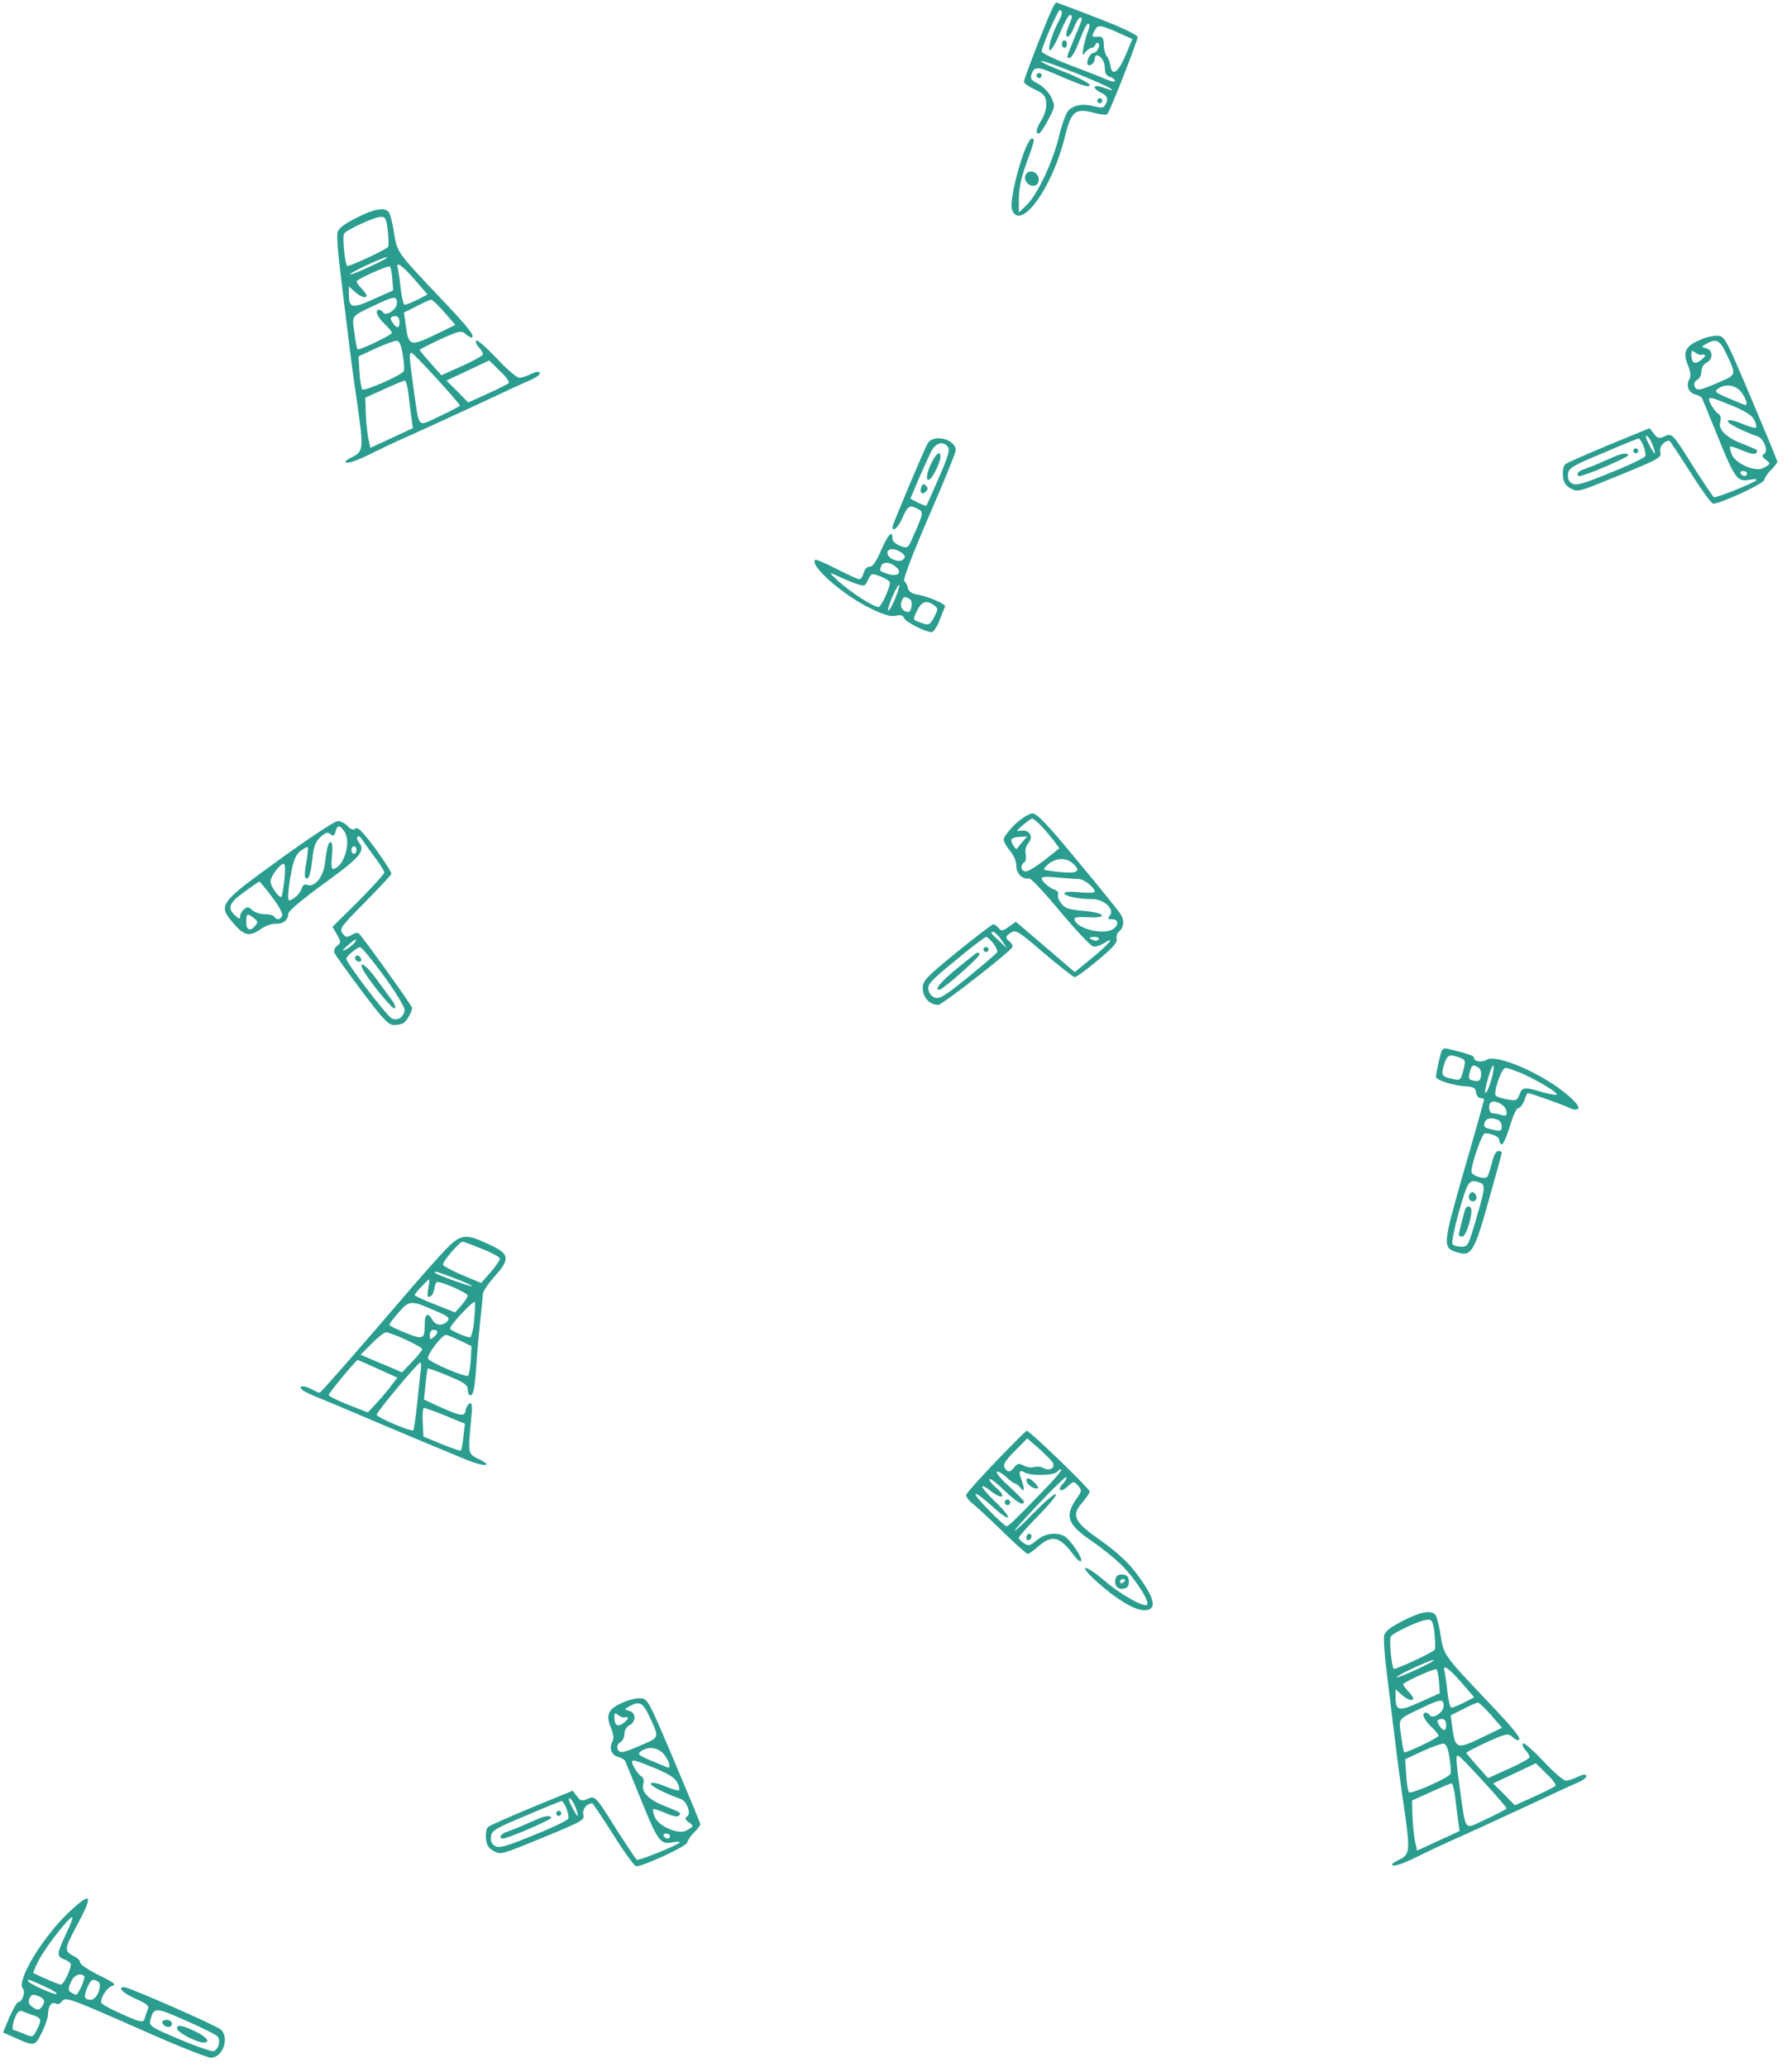 <svg xmlns="http://www.w3.org/2000/svg" width="150" height="173" style=""><rect id="backgroundrect" width="100%" height="100%" x="0" y="0" fill="none" stroke="none"/>

 <g style="">
  <title>background</title>
  <rect fill="none" id="canvas_background" height="402" width="582" y="-1" x="-1"/>
 </g>
 <g style="" class="currentLayer">
  <title>Layer 1</title>
  <g id="surface1" class="selected" stroke="none" fill="#2a9d8f" fill-opacity="1">
   <path id="svg_1" fill-rule="nonzero" fill="#2a9d8f" d="m88.059,0.781c-0.551,1.156 -2.352,5.836 -2.352,6.047c0,0.148 0.402,0.422 0.91,0.652c0.742,0.359 0.91,0.527 0.953,1.117c0.043,0.422 -0.105,0.949 -0.359,1.395c-0.465,0.734 -0.57,1.18 -0.254,1.18c0.105,0 0.445,-0.508 0.781,-1.141c0.594,-1.137 0.594,-1.156 0.254,-1.895c-0.211,-0.422 -0.676,-0.906 -1.078,-1.117c-0.633,-0.316 -0.699,-0.445 -0.551,-0.863c0.211,-0.57 0.508,-0.594 1.82,-0.023c2.434,1.055 3.027,1.242 3.027,0.969c0,-0.125 -0.973,-0.633 -2.137,-1.094c-1.188,-0.445 -2.055,-0.863 -1.926,-0.906c0.254,-0.086 5.543,2.023 5.859,2.34c0.148,0.145 0.066,0.145 -0.211,0.039c-0.844,-0.312 -1.164,-0.355 -1.164,-0.168c0,0.105 0.234,0.316 0.531,0.445c0.551,0.25 0.656,0.566 0.336,1.051c-0.125,0.234 -0.359,0.234 -0.91,0.086c-0.93,-0.254 -1.734,-0.105 -2.18,0.379c-0.188,0.211 -0.527,1.16 -0.762,2.129c-0.508,2.129 -1.82,4.91 -2.707,5.754l-0.656,0.633l0,-1.203c0,-0.801 0.211,-1.77 0.633,-2.93c0.68,-1.852 0.723,-2.062 0.469,-2.062c-0.551,0 -1.992,5.164 -1.672,5.965c0.695,1.832 3.344,-1.773 4.402,-6.031c0.547,-2.23 0.867,-2.508 2.453,-2.086c0.551,0.148 1.035,0.191 1.121,0.105c0.234,-0.25 2.539,-6.133 2.539,-6.449c0,-0.168 -1.352,-0.82 -3.344,-1.582c-1.84,-0.715 -3.406,-1.305 -3.469,-1.305c-0.043,0 -0.234,0.254 -0.359,0.57zm0.824,0.293c0,0.129 -0.086,0.379 -0.211,0.59c-0.594,1.098 -1.039,2.551 -0.785,2.551c0.129,0 0.531,-0.676 0.848,-1.477c0.34,-0.82 0.699,-1.473 0.805,-1.473c0.254,0 0.254,0.105 -0.105,0.949c-0.191,0.461 -0.234,0.777 -0.105,0.863c0.105,0.062 0.359,-0.273 0.551,-0.738c0.188,-0.484 0.422,-0.863 0.527,-0.863c0.234,0 0.254,-0.023 -0.465,1.684c-0.719,1.75 -0.699,1.688 -0.402,1.688c0.105,0 0.359,-0.359 0.551,-0.801c0.168,-0.422 0.445,-1.098 0.613,-1.496c0.359,-0.844 0.676,-0.719 0.34,0.125c-0.129,0.316 -0.277,0.93 -0.363,1.328c-0.105,0.652 -0.082,0.695 0.172,0.359c0.168,-0.191 0.402,-0.359 0.527,-0.359c0.129,0 0.254,-0.125 0.316,-0.273c0.043,-0.125 0.148,-0.191 0.234,-0.125c0.211,0.188 -0.105,0.82 -0.402,0.82c-0.297,0 -0.656,0.781 -0.465,0.992c0.191,0.168 0.57,-0.148 0.57,-0.484c0,-0.172 0.086,-0.297 0.172,-0.297c0.336,0 0.676,0.527 0.676,1.074c0,0.402 0.125,0.633 0.422,0.719c0.234,0.062 0.426,0.23 0.426,0.336c0,0.105 -0.32,0.062 -0.68,-0.105c-0.379,-0.168 -1.777,-0.715 -3.066,-1.203c-1.312,-0.504 -2.391,-1.031 -2.391,-1.137c0,-0.398 1.352,-3.477 1.523,-3.477c0.082,0 0.168,0.105 0.168,0.23zm4.91,1.75l0.992,0.441l-0.57,1.371c-0.613,1.434 -1.141,1.793 -1.27,0.844c-0.043,-0.297 -0.191,-0.652 -0.316,-0.801c-0.129,-0.168 -0.234,-0.59 -0.234,-0.949c-0.02,-0.57 -0.105,-0.676 -0.484,-0.652c-0.551,0.02 -0.574,0 -0.254,-0.57c0.23,-0.465 0.465,-0.441 2.137,0.316zm0,0" stroke="none" stroke-opacity="1" fill-opacity="1"/>
   <path id="svg_2" fill-rule="nonzero" fill="#2a9d8f" d="m88.883,3.688c0,0.168 0.105,0.316 0.211,0.316c0.129,0 0.211,-0.148 0.211,-0.316c0,-0.168 -0.082,-0.316 -0.211,-0.316c-0.105,0 -0.211,0.148 -0.211,0.316zm0,0" stroke="none" stroke-opacity="1" fill-opacity="1"/>
   <path id="svg_3" fill-rule="nonzero" fill="#2a9d8f" d="m86.766,6.324c0,0.105 0.105,0.211 0.211,0.211c0.129,0 0.215,-0.105 0.215,-0.211c0,-0.129 -0.086,-0.211 -0.215,-0.211c-0.105,0 -0.211,0.082 -0.211,0.211zm0,0" stroke="none" stroke-opacity="1" fill-opacity="1"/>
   <path id="svg_4" fill-rule="nonzero" fill="#2a9d8f" d="m91.844,8.43c0,0.105 0.109,0.211 0.215,0.211c0.125,0 0.211,-0.105 0.211,-0.211c0,-0.125 -0.086,-0.211 -0.211,-0.211c-0.105,0 -0.215,0.086 -0.215,0.211zm0,0" stroke="none" stroke-opacity="1" fill-opacity="1"/>
   <path id="svg_5" fill-rule="nonzero" fill="#2a9d8f" d="m85.836,14.668c-0.191,0.465 0.359,1.035 0.824,0.844c0.211,-0.062 0.316,-0.316 0.277,-0.59c-0.086,-0.609 -0.891,-0.777 -1.102,-0.254zm0,0" stroke="none" stroke-opacity="1" fill-opacity="1"/>
   <path id="svg_6" fill-rule="nonzero" fill="#2a9d8f" d="m29.797,18.254c-0.973,0.484 -1.461,0.863 -1.543,1.199c-0.066,0.254 0.02,1.645 0.211,3.098c0.168,1.457 0.465,3.859 0.656,5.375c0.168,1.496 0.508,4.008 0.738,5.543c0.594,4.09 0.574,4.301 -0.379,4.785c-0.574,0.273 -0.699,0.422 -0.445,0.465c0.191,0.043 1.035,-0.254 1.863,-0.676c0.844,-0.422 2.348,-1.137 3.363,-1.578c0.996,-0.445 3.492,-1.582 5.523,-2.531c2.031,-0.949 4.105,-1.918 4.613,-2.129c0.508,-0.211 0.848,-0.484 0.785,-0.609c-0.086,-0.129 -0.363,-0.086 -0.742,0.105c-0.34,0.168 -0.781,0.316 -0.973,0.316c-0.211,0 -1.059,-0.738 -1.906,-1.645c-0.848,-0.887 -1.609,-1.562 -1.691,-1.477c-0.086,0.105 0,0.336 0.191,0.547c0.211,0.211 0.359,0.484 0.359,0.613c0,0.105 -0.785,0.547 -1.738,0.969l-1.734,0.781l-0.887,-0.992c-0.508,-0.57 -0.91,-1.055 -0.934,-1.117c0,-0.062 0.785,-0.465 1.734,-0.906c1.547,-0.695 1.758,-0.738 2.074,-0.465c0.191,0.168 0.426,0.316 0.488,0.316c0.445,0 -0.129,-0.758 -2.582,-3.328c-3.617,-3.816 -3.598,-3.793 -3.871,-5.461c-0.105,-0.801 -0.32,-1.559 -0.426,-1.707c-0.359,-0.422 -1.246,-0.273 -2.75,0.508zm2.668,1.051c0.062,0.633 0.082,1.246 0.02,1.352c-0.148,0.23 -3.324,1.707 -3.43,1.602c-0.188,-0.191 -0.402,-2.445 -0.254,-2.699c0.215,-0.336 2.5,-1.391 3.07,-1.41c0.379,-0.023 0.465,0.125 0.594,1.156zm-1.336,2.93c-0.844,0.402 -1.672,0.738 -1.797,0.738c-0.34,-0.02 2.664,-1.434 3.047,-1.453c0.168,0 -0.383,0.316 -1.25,0.715zm1.715,1.141l0.062,0.926l-1.648,0.738c-1.82,0.824 -2.055,0.758 -2.055,-0.465l0,-0.609l0.488,0.441c0.488,0.445 0.996,0.613 0.996,0.316c0,-0.082 -0.215,-0.359 -0.469,-0.633c-0.254,-0.273 -0.422,-0.527 -0.359,-0.566c0.34,-0.316 2.645,-1.328 2.773,-1.223c0.086,0.082 0.168,0.566 0.211,1.074zm1.863,0.02l1.078,1.246l-0.848,0.441c-0.465,0.23 -0.93,0.422 -1.055,0.422c-0.105,0 -0.254,-0.59 -0.34,-1.328c-0.062,-0.719 -0.191,-1.477 -0.234,-1.688c-0.211,-0.672 0.297,-0.359 1.398,0.906zm-1.48,1.961c0,0.547 -0.934,1.16 -1.164,0.781c-0.086,-0.129 -0.215,-0.211 -0.34,-0.211c-0.383,0 -0.168,0.566 0.445,1.156c0.359,0.34 0.633,0.676 0.633,0.781c0,0.168 -2.77,1.496 -2.879,1.371c-0.039,-0.043 -0.168,-0.652 -0.254,-1.391c-0.211,-1.477 -0.316,-1.328 1.652,-2.277c1.672,-0.801 1.906,-0.82 1.906,-0.211zm3.977,0.781l0.91,1.051l-1.734,0.844c-2.031,0.969 -2.18,0.93 -2.414,-0.777l-0.148,-1.098l1.039,-0.527c0.551,-0.293 1.121,-0.527 1.227,-0.547c0.129,0 0.613,0.484 1.121,1.055zm-3.766,0.863c0,0.504 -0.254,0.504 -0.57,0c-0.215,-0.316 -0.215,-0.441 0,-0.508c0.379,-0.125 0.57,0.043 0.57,0.508zm0.273,2.676c0.105,0.613 0.148,1.246 0.086,1.371c-0.129,0.336 -3.301,1.727 -3.473,1.539c-0.082,-0.086 -0.188,-0.738 -0.23,-1.457l-0.086,-1.305l1.461,-0.676c0.781,-0.355 1.586,-0.652 1.758,-0.633c0.211,0.043 0.379,0.422 0.484,1.16zm2.879,2.047c1.059,1.156 1.906,2.148 1.906,2.211c0,0.062 -0.762,0.465 -1.672,0.887c-1.969,0.906 -1.695,1.199 -2.223,-2.426c-0.359,-2.633 -0.383,-2.949 -0.129,-2.844c0.105,0.02 1.059,1.012 2.117,2.172zm5.988,0.336c-0.082,0.082 -0.867,0.484 -1.754,0.883l-1.633,0.738l-0.91,-0.926l-0.91,-0.906l1.801,-0.844l1.777,-0.844l0.891,0.887c0.508,0.465 0.844,0.926 0.738,1.012zm-8.422,0.652c0.062,0.508 0.168,1.414 0.254,2.023l0.148,1.098l-1.777,0.82l-1.777,0.824l-0.172,-0.781c-0.082,-0.422 -0.188,-1.348 -0.211,-2.086l-0.043,-1.328l1.59,-0.719c0.867,-0.398 1.648,-0.715 1.715,-0.715c0.082,-0.02 0.188,0.379 0.273,0.863zm0,0" stroke="none" stroke-opacity="1" fill-opacity="1"/>
   <path id="svg_7" fill-rule="nonzero" fill="#2a9d8f" d="m142.277,28.453c-1.207,0.527 -1.441,1.012 -0.996,2.086c0.234,0.57 0.273,0.949 0.125,1.203c-0.293,0.527 -0.062,1.117 0.488,1.266c0.273,0.062 0.551,0.23 0.594,0.355c0.062,0.148 0.656,1.582 1.312,3.207c1.438,3.539 1.629,3.77 2.645,3.582c0.402,-0.086 0.656,-0.062 0.57,0.043c-0.273,0.25 -3.406,1.516 -3.555,1.41c-0.086,-0.043 -0.781,-1.094 -1.586,-2.34c-1.906,-3.055 -1.906,-3.035 -2.562,-2.738c-0.445,0.188 -0.57,0.168 -0.867,-0.234l-0.359,-0.461l-3.387,1.391c-1.863,0.777 -3.512,1.496 -3.66,1.621c-0.172,0.129 -0.254,0.527 -0.211,0.969c0.039,0.551 0.211,0.824 0.633,1.055c0.531,0.297 0.68,0.273 2.328,-0.379c5.355,-2.172 5.293,-2.148 5.184,-2.695c-0.082,-0.422 0.32,-0.91 0.762,-0.91c0.043,0 0.828,1.184 1.758,2.637c0.91,1.453 1.777,2.633 1.906,2.633c0.613,0 4.211,-1.664 4.273,-1.98c0.043,-0.188 0.297,-0.59 0.594,-0.863c0.273,-0.273 0.508,-0.59 0.508,-0.676c0,-0.082 -0.996,-2.484 -2.203,-5.332c-2.113,-4.996 -2.199,-5.164 -2.793,-5.207c-0.336,-0.02 -1.016,0.129 -1.5,0.359zm2.18,1.055c0.887,1.855 0.887,1.855 -0.383,2.402c-1.777,0.781 -2.051,0.844 -2.223,0.422c-0.082,-0.211 0,-0.422 0.211,-0.547c0.215,-0.105 0.359,-0.422 0.359,-0.695c0,-0.297 0.172,-0.613 0.426,-0.738c0.57,-0.297 0.551,-1.055 -0.023,-1.203c-0.441,-0.125 -0.441,-0.125 0.043,-0.398c0.785,-0.445 1.102,-0.273 1.59,0.758zm-2.117,0.191c0.484,-0.086 0.508,0.062 0.062,0.418c-0.551,0.445 -0.824,0.277 -0.824,-0.484c0,-0.316 0.062,-0.336 0.297,-0.145c0.168,0.125 0.379,0.23 0.465,0.211zm3.215,2.906c0.531,0.465 0.867,1.453 0.445,1.266c-2.52,-1.031 -2.582,-1.055 -2.18,-1.348c0.527,-0.383 1.227,-0.34 1.734,0.082zm-0.551,1.348c1.145,0.488 1.672,0.824 1.844,1.203c0.148,0.273 0.191,0.57 0.148,0.633c-0.066,0.062 -0.594,-0.086 -1.188,-0.336c-0.613,-0.254 -1.098,-0.359 -1.184,-0.234c-0.105,0.168 1.121,0.824 2.52,1.309c0.508,0.188 0.887,1.223 0.527,1.453c-0.211,0.125 -0.191,0.254 0.129,0.484c0.441,0.34 0.441,0.359 -0.234,0.719c-0.656,0.336 -2.328,-0.402 -2.602,-1.16c-0.129,-0.316 -0.191,-0.613 -0.148,-0.652c0.043,-0.043 0.527,0.105 1.059,0.336c0.633,0.273 1.035,0.336 1.121,0.211c0.168,-0.273 0.211,-0.23 -1.25,-0.824c-1.332,-0.523 -1.969,-1.199 -1.734,-1.875c0.062,-0.254 0,-0.484 -0.172,-0.59c-0.273,-0.148 -0.781,-0.949 -0.781,-1.199c0,-0.234 0.297,-0.148 1.945,0.523zm-6.645,3.352c0.129,0.34 0.191,0.633 0.148,0.633c-0.105,0 -0.738,-1.18 -0.738,-1.367c0,-0.316 0.402,0.168 0.59,0.734zm-0.805,-0.02c0.148,0.359 0.215,0.738 0.172,0.887c-0.043,0.125 -1.336,0.758 -2.879,1.367c-2.309,0.949 -2.879,1.117 -3.238,0.93c-0.297,-0.168 -0.402,-0.402 -0.359,-0.801c0.062,-0.508 0.34,-0.676 2.922,-1.75c1.566,-0.676 2.918,-1.223 2.984,-1.223c0.082,-0.02 0.254,0.254 0.398,0.59zm8.68,2.34c0,0.105 -0.086,0.211 -0.191,0.211c-0.129,0 -0.277,-0.105 -0.34,-0.211c-0.062,-0.125 0.023,-0.211 0.191,-0.211c0.191,0 0.34,0.086 0.34,0.211zm0,0" stroke="none" stroke-opacity="1" fill-opacity="1"/>
   <path id="svg_8" fill-rule="nonzero" fill="#2a9d8f" d="m136.711,37.727c0,0.105 0.105,0.211 0.211,0.211c0.125,0 0.211,-0.105 0.211,-0.211c0,-0.125 -0.086,-0.211 -0.211,-0.211c-0.105,0 -0.211,0.086 -0.211,0.211zm0,0" stroke="none" stroke-opacity="1" fill-opacity="1"/>
   <path id="svg_9" fill-rule="nonzero" fill="#2a9d8f" d="m135.441,38.086c-0.172,0.062 -0.785,0.336 -1.375,0.59c-0.574,0.254 -1.273,0.527 -1.527,0.613c-0.484,0.145 -0.676,0.547 -0.293,0.547c0.402,0 4.039,-1.559 4.039,-1.73c0,-0.188 -0.359,-0.188 -0.844,-0.02zm0,0" stroke="none" stroke-opacity="1" fill-opacity="1"/>
   <path id="svg_10" fill-rule="nonzero" fill="#2a9d8f" d="m77.645,37.117c-0.379,0.715 -2.941,6.785 -2.941,6.977c0,0.504 0.488,0.043 0.848,-0.781c0.422,-0.988 0.613,-1.094 1.289,-0.715c0.469,0.23 0.445,0.398 -0.359,2.191c-0.484,1.117 -0.484,1.137 -1.141,0.887c-0.383,-0.148 -0.637,-0.402 -0.637,-0.613c0,-0.738 -0.359,-0.359 -0.953,0.992c-0.402,0.945 -0.695,1.367 -0.949,1.367c-0.234,0 -0.426,0.211 -0.508,0.527c-0.086,0.297 -0.234,0.527 -0.363,0.527c-0.125,0 -0.992,-0.398 -1.902,-0.863c-0.934,-0.484 -1.734,-0.824 -1.801,-0.758c-0.465,0.461 2.223,2.844 4.445,3.961c1.27,0.633 1.84,0.801 2.285,0.719c0.426,-0.105 0.637,-0.043 0.719,0.188c0.129,0.336 1.801,1.18 2.309,1.18c0.148,0 0.445,-0.441 0.656,-0.988c0.23,-0.57 0.422,-1.078 0.465,-1.16c0.086,-0.191 -1.355,-0.824 -2.285,-0.992c-0.508,-0.082 -0.762,-0.273 -0.824,-0.547c-0.043,-0.23 -0.172,-0.484 -0.297,-0.57c-0.148,-0.082 0.551,-1.957 2.031,-5.395c1.25,-2.867 2.266,-5.375 2.266,-5.562c0,-0.949 -1.887,-1.414 -2.352,-0.57zm1.695,0.273c0.188,0.23 0.039,0.781 -0.742,2.57c-0.551,1.266 -1.016,2.32 -1.059,2.363c-0.02,0.039 -0.34,-0.086 -0.699,-0.254l-0.633,-0.336l0.699,-1.668c0.402,-0.906 0.867,-1.938 1.055,-2.316c0.383,-0.695 0.977,-0.867 1.379,-0.359zm-3.875,8.852c0.316,0.254 0.34,0.359 0.148,0.57c-0.34,0.336 -1.332,-0.062 -1.332,-0.547c0,-0.402 0.633,-0.402 1.184,-0.023zm-0.402,1.266c0.488,0.441 0,0.781 -0.738,0.527c-0.742,-0.254 -0.723,-0.234 -0.551,-0.695c0.148,-0.379 0.824,-0.297 1.289,0.168zm-3.512,1.305c0.824,0.277 0.848,0.277 1.078,-0.23c0.129,-0.293 0.297,-0.527 0.383,-0.527c0.445,0 1.48,0.508 1.48,0.695c0,0.465 -0.742,2.047 -0.953,2.047c-0.422,0 -2.348,-1.246 -3.281,-2.09c-0.91,-0.84 -0.93,-0.863 -0.23,-0.547c0.379,0.191 1.078,0.484 1.523,0.652zm3.344,1.371c-0.277,0.613 -0.508,1.012 -0.551,0.887c-0.086,-0.254 0.785,-2.234 0.93,-2.109c0.043,0.062 -0.125,0.613 -0.379,1.223zm1.27,-0.043c0.273,0.172 0.148,1.078 -0.148,1.078c-0.422,-0.023 -0.719,-0.402 -0.57,-0.824c0.148,-0.484 0.273,-0.527 0.719,-0.254zm2.012,0.508c0.359,0.273 0.359,0.316 0.039,0.949c-0.379,0.738 -0.484,0.777 -1.27,0.461c-0.547,-0.188 -0.547,-0.211 -0.188,-0.945c0.379,-0.781 0.805,-0.93 1.418,-0.465zm0,0" stroke="none" stroke-opacity="1" fill-opacity="1"/>
   <path id="svg_11" fill-rule="nonzero" fill="#2a9d8f" d="m77.879,38.93c-0.57,1.285 -0.211,1.727 0.402,0.527c0.254,-0.484 0.441,-1.012 0.441,-1.203c0,-0.633 -0.398,-0.293 -0.844,0.676zm0,0" stroke="none" stroke-opacity="1" fill-opacity="1"/>
   <path id="svg_12" fill-rule="nonzero" fill="#2a9d8f" d="m77.117,40.762c-0.172,0.465 0.062,0.695 0.379,0.379c0.191,-0.188 0.191,-0.316 0,-0.504c-0.188,-0.191 -0.273,-0.148 -0.379,0.125zm0,0" stroke="none" stroke-opacity="1" fill-opacity="1"/>
   <path id="svg_13" fill-rule="nonzero" fill="#2a9d8f" d="m84.969,68.984c-0.531,0.508 -0.953,1.074 -0.953,1.266c0,0.168 0.23,0.609 0.527,0.949c0.32,0.379 0.531,0.883 0.531,1.285c0,0.633 0.527,1.137 1.078,1.031c0.129,-0.043 1.312,1.223 2.602,2.781c1.312,1.562 2.543,2.867 2.754,2.91c0.188,0.043 0.59,-0.082 0.867,-0.254c1.059,-0.695 0.484,0.043 -0.953,1.203l-1.461,1.199l-2.453,-2.105l-2.477,-2.109l-0.594,0.422c-0.508,0.359 -0.613,0.379 -0.844,0.105c-0.148,-0.168 -0.34,-0.316 -0.445,-0.316c-0.105,0 -1.48,1.055 -3.047,2.32c-2.648,2.172 -2.859,2.383 -2.859,3.055c0,0.758 0.594,1.371 1.293,1.371c0.316,0 5.902,-4.344 6.199,-4.828c0.062,-0.105 -0.02,-0.293 -0.191,-0.441c-0.422,-0.336 -0.402,-0.484 0.105,-0.801c0.383,-0.23 0.656,-0.062 2.754,1.75c1.289,1.094 2.453,2 2.559,2c0.129,0 0.996,-0.633 1.926,-1.41c1.227,-1.012 1.652,-1.496 1.59,-1.77c-0.066,-0.211 0.02,-0.484 0.168,-0.613c0.445,-0.379 0.508,-0.988 0.125,-1.516c-0.188,-0.297 -1.797,-2.297 -3.598,-4.449c-2.516,-3.055 -3.363,-3.941 -3.742,-3.941c-0.297,0 -0.891,0.379 -1.461,0.906zm2.242,0.191c0.359,0.379 0.824,0.949 1.059,1.262l0.402,0.551l-1.207,0.969c-0.676,0.527 -1.398,0.969 -1.586,0.969c-0.426,0 -0.508,-0.527 -0.148,-0.758c0.125,-0.062 0.188,-0.379 0.125,-0.695c-0.062,-0.336 0.023,-0.695 0.234,-0.93c0.445,-0.504 0.082,-1.117 -0.594,-1.031c-0.465,0.086 -0.465,0.043 0.129,-0.465c0.336,-0.293 0.695,-0.547 0.781,-0.547c0.086,0 0.465,0.316 0.805,0.676zm-1.629,1.285c-0.211,0.254 -0.426,0.504 -0.465,0.57c-0.086,0.125 -0.469,-0.465 -0.469,-0.738c0,-0.129 0.297,-0.234 0.656,-0.254l0.68,-0.043l-0.402,0.465zm4.188,1.77c0.742,0.652 0.488,0.887 -0.93,0.758c-0.742,-0.062 -1.375,-0.168 -1.438,-0.211c-0.066,-0.062 0.125,-0.273 0.402,-0.504c0.613,-0.484 1.438,-0.508 1.965,-0.043zm0.512,1.328c0.441,0 1.352,0.715 1.352,1.074c0,0.086 -0.57,0.105 -1.27,0.043c-0.781,-0.086 -1.27,-0.043 -1.27,0.086c0,0.23 1.164,0.484 2.348,0.484c0.977,0 1.887,0.863 1.461,1.367c-0.211,0.277 -0.188,0.316 0.191,0.316c0.57,0 0.57,0.551 0,0.867c-0.93,0.484 -3.152,-0.172 -3.152,-0.906c0,-0.129 0.484,-0.172 1.102,-0.129c1.754,0.105 1.5,-0.379 -0.297,-0.527c-1.25,-0.105 -1.59,-0.211 -1.906,-0.609c-0.211,-0.273 -0.34,-0.613 -0.273,-0.758c0.062,-0.148 -0.066,-0.34 -0.277,-0.402c-0.484,-0.168 -1.098,-0.715 -1.098,-0.969c0,-0.129 0.484,-0.148 1.289,-0.062c0.719,0.062 1.523,0.125 1.801,0.125zm-6.457,5.102l0.465,0.695l-0.656,-0.613c-0.719,-0.672 -0.781,-0.758 -0.484,-0.758c0.105,0 0.422,0.316 0.676,0.676zm-0.676,0.293c0.23,0.316 0.379,0.633 0.316,0.738c-0.062,0.105 -1.164,1.055 -2.434,2.086c-1.945,1.582 -2.391,1.855 -2.793,1.707c-0.277,-0.105 -0.488,-0.379 -0.531,-0.695c-0.062,-0.441 0.32,-0.82 2.309,-2.445c1.289,-1.074 2.434,-1.938 2.539,-1.938c0.086,0 0.359,0.254 0.594,0.547zm8.805,-0.336c-0.066,0.105 -0.258,0.148 -0.426,0.062c-0.445,-0.148 -0.402,-0.273 0.129,-0.273c0.23,0 0.379,0.086 0.297,0.211zm0,0" stroke="none" stroke-opacity="1" fill-opacity="1"/>
   <path id="svg_14" fill-rule="nonzero" fill="#2a9d8f" d="m82.32,79.461c0,0.105 0.109,0.211 0.215,0.211c0.125,0 0.211,-0.105 0.211,-0.211c0,-0.129 -0.086,-0.211 -0.211,-0.211c-0.105,0 -0.215,0.082 -0.215,0.211zm0,0" stroke="none" stroke-opacity="1" fill-opacity="1"/>
   <path id="svg_15" fill-rule="nonzero" fill="#2a9d8f" d="m80.164,81c-1.375,1.117 -1.988,1.832 -1.547,1.832c0.297,0 3.473,-2.801 3.367,-2.973c-0.148,-0.25 0.043,-0.355 -1.82,1.141zm0,0" stroke="none" stroke-opacity="1" fill-opacity="1"/>
   <path id="svg_16" fill-rule="nonzero" fill="#2a9d8f" d="m23.383,71.938c-5.121,3.707 -5.16,3.793 -3.809,5.371c0.867,1.012 1.336,1.098 2.285,0.422c0.359,-0.25 0.891,-0.441 1.164,-0.422c0.637,0.043 1.102,-0.293 1.102,-0.82c0,-0.23 1.059,-1.137 3.027,-2.57c3.047,-2.215 3.469,-2.719 2.879,-3.438c-0.129,-0.168 -0.191,-0.379 -0.109,-0.461c0.086,-0.086 0.234,0 0.34,0.168c0.105,0.168 0.57,0.82 1.039,1.453c0.484,0.633 0.867,1.242 0.867,1.371c0,0.125 -0.973,1.199 -2.16,2.402l-2.18,2.148l0.383,0.652c0.336,0.613 0.336,0.676 0.02,0.93c-0.211,0.148 -0.316,0.398 -0.234,0.59c0.066,0.191 1.102,1.621 2.289,3.203c1.797,2.402 2.242,2.848 2.707,2.848c0.297,0 0.656,-0.086 0.785,-0.172c0.273,-0.168 0.719,-0.969 0.719,-1.262c0,-0.172 -3.918,-5.648 -4.445,-6.219c-0.086,-0.105 -0.359,-0.062 -0.613,0.105c-0.402,0.23 -0.508,0.23 -0.762,-0.125c-0.297,-0.383 -0.148,-0.57 1.863,-2.594c1.184,-1.203 2.18,-2.277 2.219,-2.383c0.043,-0.105 -0.57,-1.055 -1.332,-2.105c-1.059,-1.434 -1.48,-1.855 -1.691,-1.688c-0.172,0.148 -0.359,0.082 -0.637,-0.211c-0.211,-0.23 -0.59,-0.422 -0.824,-0.422c-0.254,0 -2.434,1.453 -4.891,3.227zm5.461,-2.32c0.594,0.887 -0.105,3.055 -0.992,3.098c-0.109,0 -0.129,-0.465 -0.066,-1.055c0.066,-0.566 0.043,-1.094 -0.062,-1.156c-0.211,-0.129 -0.34,0.273 -0.527,1.746c-0.148,1.184 -0.867,2.047 -1.504,1.793c-0.211,-0.082 -0.359,0.043 -0.445,0.316c-0.062,0.254 -0.336,0.59 -0.613,0.781c-0.488,0.316 -0.508,0.316 -0.508,-0.234c0,-0.316 0.105,-1.18 0.254,-1.918c0.191,-1.012 0.383,-1.453 0.762,-1.77c0.297,-0.23 0.57,-0.359 0.613,-0.316c0.043,0.043 0,0.59 -0.105,1.203c-0.125,0.633 -0.168,1.199 -0.105,1.305c0.234,0.379 0.445,-0.148 0.594,-1.453c0.105,-1.117 0.254,-1.496 0.676,-1.898c0.445,-0.398 0.613,-0.461 0.848,-0.25c0.23,0.188 0.316,0.145 0.422,-0.211c0.148,-0.59 0.359,-0.59 0.762,0.02zm0.996,1.52c0,0.168 -0.086,0.312 -0.211,0.312c-0.105,0 -0.215,-0.145 -0.215,-0.312c0,-0.172 0.109,-0.316 0.215,-0.316c0.125,0 0.211,0.145 0.211,0.316zm-6.031,2.465c-0.086,0.738 -0.191,1.371 -0.254,1.434c-0.172,0.168 -0.91,-0.863 -0.91,-1.266c0,-0.422 0.781,-1.477 1.102,-1.477c0.125,0 0.145,0.465 0.062,1.309zm-1.059,1.434c0.57,0.738 0.93,1.41 0.867,1.578c-0.125,0.359 -0.465,0.422 -0.656,0.105c-0.062,-0.125 -0.422,-0.211 -0.781,-0.211c-0.359,0 -0.848,-0.145 -1.059,-0.336c-0.297,-0.293 -0.426,-0.293 -0.699,-0.082c-0.168,0.145 -0.316,0.398 -0.316,0.59c0,0.273 -0.066,0.25 -0.426,-0.066c-0.676,-0.609 -0.508,-1.074 0.785,-1.98c0.656,-0.484 1.227,-0.863 1.246,-0.863c0.043,0 0.508,0.57 1.039,1.266zm-1.504,1.789c0.34,0.254 0.359,0.359 0.129,0.633c-0.426,0.527 -0.785,0.379 -0.762,-0.316c0.02,-0.715 0.062,-0.738 0.633,-0.316zm8.383,2.129c-0.172,0.172 -0.488,0.422 -0.723,0.527c-0.316,0.148 -0.273,0.062 0.148,-0.316c0.656,-0.609 0.996,-0.738 0.574,-0.211zm2.496,2.699c0.953,1.328 1.734,2.594 1.734,2.824c0,0.59 -0.551,0.992 -1.059,0.758c-0.402,-0.188 -3.809,-4.637 -3.809,-4.996c0,-0.23 0.891,-0.969 1.164,-0.969c0.129,0 0.996,1.074 1.969,2.383zm0,0" stroke="none" stroke-opacity="1" fill-opacity="1"/>
   <path id="svg_17" fill-rule="nonzero" fill="#2a9d8f" d="m29.754,80.051c-0.062,0.125 -0.02,0.293 0.105,0.359c0.32,0.211 0.531,-0.066 0.254,-0.34c-0.148,-0.145 -0.273,-0.145 -0.359,-0.02zm0,0" stroke="none" stroke-opacity="1" fill-opacity="1"/>
   <path id="svg_18" fill-rule="nonzero" fill="#2a9d8f" d="m30.324,81.02c0.277,0.695 2.52,3.5 2.711,3.371c0.125,-0.062 0,-0.398 -0.297,-0.777c-0.273,-0.379 -0.867,-1.18 -1.312,-1.793c-0.781,-1.031 -1.355,-1.453 -1.102,-0.801zm0,0" stroke="none" stroke-opacity="1" fill-opacity="1"/>
   <path id="svg_19" fill-rule="nonzero" fill="#2a9d8f" d="m120.438,88.82c-0.148,0.652 -0.254,1.242 -0.234,1.324c0.02,0.254 1.504,0.719 2.434,0.762c0.699,0.039 0.867,0.125 0.91,0.504c0.043,0.273 0.211,0.484 0.383,0.484c0.168,0 0.293,0.062 0.293,0.148c-0.02,0.105 -0.762,2.781 -1.691,5.965c-1.82,6.367 -1.82,6.43 -0.445,6.828c1.078,0.316 1.355,-0.168 2.539,-4.426c0.594,-2.086 1.082,-3.879 1.082,-3.941c0,-0.082 -0.129,-0.148 -0.297,-0.148c-0.191,0 -0.402,0.422 -0.551,1.055c-0.148,0.59 -0.316,1.098 -0.402,1.141c-0.297,0.188 -1.293,-0.148 -1.293,-0.465c0,-0.676 0.891,-3.203 1.125,-3.203c0.59,0 1.203,0.273 1.203,0.547c0,0.148 0.086,0.316 0.191,0.379c0.105,0.086 0.402,-0.59 0.68,-1.453c0.254,-0.887 0.57,-1.582 0.719,-1.582c0.148,0 0.379,-0.293 0.508,-0.633c0.105,-0.355 0.254,-0.633 0.297,-0.633c0.188,0 3.109,1.035 3.531,1.266c0.297,0.148 0.551,0.168 0.68,0.043c0.125,-0.125 -0.172,-0.527 -0.828,-1.098c-2.051,-1.789 -5.988,-3.52 -6.832,-2.992c-0.426,0.254 -1.059,0.148 -1.059,-0.188c0,-0.148 -0.508,-0.34 -2.141,-0.719c-0.508,-0.125 -0.547,-0.062 -0.801,1.035zm1.734,-0.316c0.508,0.188 0.527,0.25 0.316,1.074c-0.211,0.82 -0.254,0.863 -0.887,0.715c-0.934,-0.188 -0.996,-0.316 -0.723,-1.199c0.254,-0.824 0.445,-0.906 1.293,-0.59zm1.586,0.84c0.172,0.086 0.254,0.402 0.211,0.676c-0.039,0.379 -0.168,0.484 -0.484,0.441c-0.574,-0.105 -0.594,-0.145 -0.445,-0.777c0.148,-0.57 0.273,-0.633 0.719,-0.34zm1.207,0.488c-0.211,0.945 -0.527,1.727 -0.637,1.602c-0.125,-0.129 0.508,-2.277 0.656,-2.277c0.066,0 0.043,0.316 -0.02,0.676zm2.477,0.02c1.355,0.609 3.004,1.621 2.855,1.75c-0.062,0.062 -0.613,-0.043 -1.227,-0.211c-1.48,-0.445 -1.652,-0.422 -1.883,0.211c-0.191,0.504 -0.297,0.547 -1.016,0.398c-0.426,-0.062 -0.848,-0.211 -0.953,-0.293c-0.254,-0.254 0.465,-2.34 0.805,-2.34c0.168,0 0.805,0.23 1.418,0.484zm-1.355,3.098c0.062,0.422 0.023,0.465 -0.422,0.359c-0.254,-0.086 -0.613,-0.148 -0.742,-0.148c-0.273,0 -0.379,-0.676 -0.148,-0.887c0.277,-0.293 1.25,0.191 1.312,0.676zm-0.719,0.758c0.191,0.066 0.34,0.316 0.34,0.551c0,0.379 -0.086,0.422 -0.68,0.293c-0.805,-0.168 -0.887,-0.23 -0.738,-0.652c0.148,-0.336 0.527,-0.402 1.078,-0.191zm-1.48,5.27c0.465,0.168 0.422,0.508 -0.34,3.078c-0.637,2.191 -0.676,2.277 -1.25,2.277c-0.316,0 -0.656,-0.105 -0.719,-0.234c-0.086,-0.125 0.168,-1.348 0.551,-2.738c0.742,-2.57 0.848,-2.719 1.758,-2.383zm0,0" stroke="none" stroke-opacity="1" fill-opacity="1"/>
   <path id="svg_20" fill-rule="nonzero" fill="#2a9d8f" d="m123.082,99.84c-0.254,0.254 -0.129,0.699 0.191,0.699c0.168,0 0.316,-0.129 0.316,-0.297c0,-0.359 -0.297,-0.59 -0.508,-0.402zm0,0" stroke="none" stroke-opacity="1" fill-opacity="1"/>
   <path id="svg_21" fill-rule="nonzero" fill="#2a9d8f" d="m122.637,101.211c-0.148,0.508 -0.527,1.961 -0.527,2.109c0,0.105 0.125,0.168 0.293,0.168c0.277,0 0.762,-1.414 0.762,-2.191c0,-0.402 -0.398,-0.445 -0.527,-0.086zm0,0" stroke="none" stroke-opacity="1" fill-opacity="1"/>
   <path id="svg_22" fill-rule="nonzero" fill="#2a9d8f" d="m37.289,104.586c-0.594,0.609 -1.758,1.938 -2.625,2.93c-4.148,4.848 -7.809,9.039 -7.914,9.039c-0.062,0 -0.402,-0.145 -0.742,-0.336c-0.656,-0.316 -1.078,-0.254 -0.699,0.105c0.109,0.105 0.68,0.379 1.25,0.609c0.594,0.234 2.055,0.844 3.281,1.371c3.66,1.559 7.852,3.309 9.203,3.859c1.484,0.609 2.309,0.566 1.059,-0.043c-0.949,-0.465 -0.93,-0.422 -0.676,-3.203c0.129,-1.223 0.105,-1.539 -0.105,-1.477c-0.148,0.062 -0.297,0.316 -0.34,0.57c-0.082,0.566 -0.402,0.523 -2.262,-0.316l-1.23,-0.57l0.129,-1.242c0.062,-0.695 0.148,-1.289 0.191,-1.352c0.062,-0.039 0.824,0.234 1.711,0.613c1.336,0.547 1.633,0.758 1.633,1.137c0,0.273 0.082,0.484 0.211,0.484c0.273,0 0.379,-0.59 0.527,-2.738c0.062,-0.992 0.211,-2.594 0.316,-3.582c0.109,-0.992 0.215,-1.961 0.215,-2.152c0,-0.211 0.422,-0.844 0.949,-1.434c1.398,-1.559 1.312,-1.938 -0.613,-2.801c-1.82,-0.844 -2.223,-0.762 -3.469,0.527zm3.027,-0.086c0.801,0.316 1.48,0.676 1.523,0.801c0.039,0.105 -0.297,0.609 -0.742,1.137l-0.824,0.93l-1.566,-0.656c-0.848,-0.355 -1.59,-0.758 -1.629,-0.863c-0.066,-0.23 1.375,-1.938 1.648,-1.938c0.086,0 0.805,0.273 1.59,0.59zm-2.18,2.508c0.801,0.297 1.418,0.59 1.375,0.633c-0.086,0.062 -2.941,-0.949 -3.09,-1.117c-0.211,-0.211 0.402,-0.043 1.715,0.484zm-2.289,0.82c-0.105,0.613 -0.082,0.762 0.148,0.676c0.172,-0.043 0.32,-0.359 0.359,-0.652c0.043,-0.316 0.148,-0.57 0.254,-0.57c0.469,0 2.543,0.93 2.543,1.141c0,0.125 -0.254,0.504 -0.531,0.82l-0.527,0.59l-1.695,-0.676c-0.93,-0.355 -1.691,-0.715 -1.691,-0.777c0,-0.129 1.102,-1.309 1.207,-1.309c0.043,0 0.02,0.34 -0.066,0.758zm3.832,2.742c-0.062,0.738 -0.234,1.348 -0.34,1.348c-0.316,0 -1.672,-0.59 -1.672,-0.738c0,-0.293 2.012,-2.422 2.074,-2.211c0.043,0.125 0.023,0.844 -0.062,1.602zm-3.215,-0.863c1.055,0.441 1.203,0.59 0.992,0.844c-0.379,0.441 -0.992,0.398 -1.27,-0.105c-0.34,-0.633 -0.633,-0.508 -0.633,0.293c0,1.348 -0.086,1.414 -1.609,0.801c-0.742,-0.293 -1.355,-0.59 -1.355,-0.676c0,-0.062 0.34,-0.547 0.785,-1.031c0.867,-1.031 1.055,-1.031 3.09,-0.125zm0.145,1.77c0,0.105 -0.145,0.293 -0.316,0.441c-0.273,0.211 -0.316,0.191 -0.316,-0.188c0,-0.254 0.125,-0.445 0.316,-0.445c0.172,0 0.316,0.086 0.316,0.191zm-2.645,0.633c0.762,0.359 1.375,0.695 1.375,0.801c0,0.082 -0.379,0.57 -0.844,1.055l-0.848,0.883l-0.91,-0.398c-0.488,-0.211 -1.27,-0.527 -1.715,-0.719l-0.844,-0.355l0.93,-0.93c0.508,-0.527 1.059,-0.949 1.207,-0.949c0.168,0 0.91,0.273 1.648,0.613zm4.551,0.082l0.953,0.465l-0.062,1.16c-0.043,0.633 -0.148,1.223 -0.215,1.305c-0.188,0.191 -3.234,-1.117 -3.363,-1.434c-0.105,-0.312 1.164,-1.98 1.504,-1.98c0.125,0.023 0.656,0.234 1.184,0.484zm-6.879,2.363l1.629,0.738l-0.441,0.566c-0.234,0.34 -0.785,0.992 -1.23,1.477l-0.801,0.863l-1.633,-0.633c-0.906,-0.355 -1.648,-0.738 -1.648,-0.82c0,-0.168 2.285,-2.93 2.434,-2.93c0.043,0 0.805,0.336 1.691,0.738zm3.578,0.145c-0.043,0.383 -0.191,1.645 -0.297,2.785c-0.125,1.156 -0.273,2.148 -0.316,2.211c-0.172,0.148 -3.07,-1.074 -3.07,-1.305c0,-0.234 3.43,-4.344 3.641,-4.363c0.086,0 0.105,0.316 0.043,0.672zm2.074,3.773l1.629,0.676l-0.129,1.074c-0.062,0.59 -0.145,1.117 -0.211,1.16c-0.043,0.062 -0.762,-0.191 -1.605,-0.527l-1.527,-0.633l-0.062,-1.199c-0.043,-0.656 0.023,-1.203 0.105,-1.203c0.086,0 0.91,0.297 1.801,0.652zm0,0" stroke="none" stroke-opacity="1" fill-opacity="1"/>
   <path id="svg_23" fill-rule="nonzero" fill="#2a9d8f" d="m83.379,122.289c-1.332,1.391 -2.453,2.633 -2.496,2.805c-0.043,0.145 0.211,0.484 0.531,0.734c0.316,0.254 1.457,1.309 2.516,2.34c1.059,1.035 2.012,1.879 2.098,1.879c0.082,0 0.484,-0.277 0.887,-0.633c1.145,-1.012 1.801,-0.844 2.965,0.738c0.254,0.355 0.527,0.566 0.613,0.484c0.188,-0.191 -0.91,-1.812 -1.418,-2.09c-0.68,-0.355 -1.609,-0.211 -2.285,0.34c-0.551,0.484 -0.699,0.504 -1.059,0.273c-0.254,-0.148 -0.445,-0.359 -0.445,-0.484c0,-0.105 0.742,-0.93 1.629,-1.836c0.891,-0.906 1.566,-1.707 1.461,-1.789c-0.086,-0.086 -0.867,0.566 -1.758,1.473c-0.887,0.906 -1.629,1.605 -1.672,1.562c-0.043,-0.043 0.891,-1.074 2.074,-2.32c1.164,-1.242 2.18,-2.211 2.242,-2.148c0.066,0.062 -0.062,0.293 -0.273,0.527c-0.551,0.59 -0.211,0.801 0.383,0.25c0.484,-0.461 0.508,-0.461 0.867,-0.062c0.336,0.379 0.336,0.445 -0.191,1.18c-0.953,1.414 -0.656,2.109 1.438,3.523c0.723,0.484 1.801,1.367 2.395,1.938c1.098,1.098 2.285,2.91 2.156,3.289c-0.125,0.355 -2.137,-0.738 -3.617,-2.004c-1.652,-1.41 -2.246,-1.371 -0.68,0.043c1.59,1.453 3.156,2.422 3.957,2.445c1.059,0.062 1.059,-0.719 -0.02,-2.297c-1.035,-1.539 -1.863,-2.34 -3.852,-3.754c-1.906,-1.348 -2.16,-1.918 -1.227,-2.949c0.336,-0.402 0.613,-0.801 0.613,-0.93c0,-0.23 -5.059,-5.121 -5.27,-5.078c-0.062,0 -1.227,1.16 -2.562,2.551zm4.742,0.105c0.234,0.441 -0.254,0.738 -0.762,0.465c-0.211,-0.129 -0.57,-0.148 -0.805,-0.086c-0.234,0.062 -0.613,0.02 -0.867,-0.125c-0.402,-0.211 -0.531,-0.191 -0.824,0.188c-0.277,0.34 -0.426,0.379 -0.617,0.191c-0.379,-0.379 -0.273,-0.613 0.766,-1.664l0.973,-0.992l0.973,0.844c0.527,0.484 1.059,1.012 1.164,1.18zm-0.848,2.422c-2.391,2.469 -2.855,2.91 -3.027,2.91c-0.082,0 -0.762,-0.609 -1.5,-1.371c-1.609,-1.621 -1.398,-1.832 0.316,-0.293c1.586,1.453 1.82,1.117 0.254,-0.379c-1.312,-1.266 -1.48,-1.75 -0.273,-0.824c0.93,0.695 1.203,0.359 0.316,-0.379c-0.359,-0.316 -0.613,-0.633 -0.527,-0.695c0.082,-0.086 0.633,0.359 1.246,0.949c1.016,0.988 1.629,1.348 1.629,0.926c0,-0.082 -0.551,-0.633 -1.203,-1.242c-0.68,-0.59 -1.164,-1.16 -1.059,-1.242c0.082,-0.086 0.422,0.105 0.738,0.398c0.34,0.316 0.68,0.57 0.762,0.57c0.105,0 0.32,0.168 0.465,0.355c0.34,0.465 0.383,0.105 0.086,-0.695c-0.254,-0.629 -0.168,-0.84 0.254,-0.59c0.488,0.316 2.457,0.273 2.73,-0.039c0.148,-0.172 0.297,-0.254 0.359,-0.191c0.062,0.062 -0.633,0.887 -1.566,1.832zm0,0" stroke="none" stroke-opacity="1" fill-opacity="1"/>
   <path id="svg_24" fill-rule="nonzero" fill="#2a9d8f" d="m85.918,123.891c0,0.273 0.488,0.676 0.828,0.676c0.23,0 0.211,-0.086 -0.086,-0.422c-0.402,-0.445 -0.742,-0.551 -0.742,-0.254zm0,0" stroke="none" stroke-opacity="1" fill-opacity="1"/>
   <path id="svg_25" fill-rule="nonzero" fill="#2a9d8f" d="m84.141,125.598c-0.082,0.105 -0.039,0.254 0.066,0.316c0.105,0.086 0.254,0.043 0.316,-0.062c0.086,-0.105 0.043,-0.254 -0.062,-0.316c-0.105,-0.086 -0.254,-0.043 -0.32,0.062zm0,0" stroke="none" stroke-opacity="1" fill-opacity="1"/>
   <path id="svg_26" fill-rule="nonzero" fill="#2a9d8f" d="m85.918,128.695c0,0.168 0.109,0.254 0.215,0.191c0.125,-0.062 0.211,-0.211 0.211,-0.34c0,-0.105 -0.086,-0.188 -0.211,-0.188c-0.105,0 -0.215,0.148 -0.215,0.336zm0,0" stroke="none" stroke-opacity="1" fill-opacity="1"/>
   <path id="svg_27" fill-rule="nonzero" fill="#2a9d8f" d="m93.41,132.027c-0.211,0.547 0.086,1.012 0.594,0.926c0.359,-0.043 0.488,-0.211 0.488,-0.59c0,-0.379 -0.129,-0.547 -0.488,-0.59c-0.273,-0.043 -0.527,0.062 -0.594,0.254zm0.762,0.211c0,0.062 -0.082,0.168 -0.211,0.23c-0.105,0.062 -0.211,0.02 -0.211,-0.086c0,-0.125 0.105,-0.23 0.211,-0.23c0.129,0 0.211,0.043 0.211,0.086zm0,0" stroke="none" stroke-opacity="1" fill-opacity="1"/>
   <path id="svg_28" fill-rule="nonzero" fill="#2a9d8f" d="m117.41,135.652c-0.973,0.484 -1.461,0.863 -1.547,1.199c-0.062,0.254 0.023,1.645 0.215,3.102c0.168,1.453 0.465,3.855 0.656,5.371c0.168,1.5 0.508,4.008 0.738,5.547c0.594,4.086 0.57,4.297 -0.379,4.781c-0.574,0.273 -0.699,0.422 -0.445,0.465c0.191,0.043 1.035,-0.254 1.863,-0.676c0.844,-0.422 2.348,-1.137 3.363,-1.578c0.996,-0.445 3.492,-1.582 5.523,-2.531c2.031,-0.949 4.105,-1.918 4.613,-2.129c0.508,-0.211 0.848,-0.484 0.781,-0.609c-0.082,-0.129 -0.359,-0.086 -0.738,0.105c-0.34,0.168 -0.785,0.316 -0.973,0.316c-0.215,0 -1.059,-0.738 -1.906,-1.645c-0.848,-0.887 -1.609,-1.559 -1.691,-1.477c-0.086,0.105 0,0.336 0.188,0.547c0.215,0.211 0.363,0.488 0.363,0.613c0,0.105 -0.785,0.547 -1.738,0.969l-1.734,0.781l-0.891,-0.992c-0.508,-0.57 -0.906,-1.055 -0.93,-1.117c0,-0.062 0.785,-0.465 1.734,-0.906c1.547,-0.695 1.758,-0.738 2.074,-0.465c0.191,0.172 0.426,0.316 0.488,0.316c0.445,0 -0.129,-0.758 -2.582,-3.328c-3.617,-3.816 -3.598,-3.793 -3.871,-5.461c-0.109,-0.801 -0.32,-1.559 -0.426,-1.707c-0.359,-0.422 -1.246,-0.273 -2.75,0.508zm2.668,1.055c0.062,0.629 0.082,1.242 0.02,1.348c-0.148,0.23 -3.324,1.707 -3.43,1.602c-0.188,-0.191 -0.402,-2.445 -0.254,-2.699c0.211,-0.336 2.5,-1.391 3.07,-1.41c0.379,-0.023 0.465,0.125 0.594,1.16zm-1.336,2.93c-0.848,0.398 -1.672,0.734 -1.797,0.734c-0.34,-0.02 2.664,-1.43 3.047,-1.453c0.168,0 -0.383,0.316 -1.25,0.719zm1.715,1.137l0.062,0.926l-1.648,0.738c-1.82,0.824 -2.055,0.758 -2.055,-0.461l0,-0.613l0.488,0.441c0.484,0.445 0.992,0.613 0.992,0.316c0,-0.082 -0.211,-0.355 -0.465,-0.633c-0.254,-0.273 -0.422,-0.523 -0.359,-0.566c0.34,-0.316 2.645,-1.328 2.773,-1.223c0.086,0.082 0.168,0.566 0.211,1.074zm1.863,0.02l1.078,1.246l-0.848,0.441c-0.465,0.23 -0.93,0.422 -1.059,0.422c-0.105,0 -0.254,-0.59 -0.336,-1.328c-0.062,-0.715 -0.191,-1.477 -0.234,-1.688c-0.211,-0.672 0.297,-0.355 1.398,0.906zm-1.48,1.961c0,0.547 -0.934,1.16 -1.164,0.781c-0.086,-0.129 -0.215,-0.211 -0.34,-0.211c-0.383,0 -0.168,0.57 0.445,1.16c0.359,0.336 0.633,0.672 0.633,0.777c0,0.168 -2.773,1.496 -2.879,1.371c-0.039,-0.043 -0.168,-0.652 -0.254,-1.391c-0.211,-1.477 -0.316,-1.328 1.652,-2.277c1.672,-0.801 1.906,-0.82 1.906,-0.211zm3.977,0.781l0.91,1.055l-1.734,0.84c-2.031,0.973 -2.18,0.93 -2.414,-0.777l-0.148,-1.098l1.039,-0.527c0.551,-0.293 1.121,-0.527 1.227,-0.547c0.125,0 0.613,0.484 1.121,1.055zm-3.766,0.863c0,0.508 -0.254,0.508 -0.574,0c-0.211,-0.316 -0.211,-0.441 0,-0.504c0.383,-0.129 0.574,0.039 0.574,0.504zm0.273,2.676c0.105,0.613 0.148,1.246 0.086,1.371c-0.129,0.336 -3.301,1.727 -3.473,1.539c-0.082,-0.086 -0.188,-0.738 -0.23,-1.453l-0.086,-1.309l1.461,-0.676c0.781,-0.355 1.586,-0.652 1.758,-0.629c0.211,0.039 0.379,0.418 0.484,1.156zm2.879,2.047c1.059,1.156 1.906,2.148 1.906,2.211c0,0.062 -0.766,0.465 -1.672,0.887c-1.969,0.906 -1.695,1.199 -2.223,-2.426c-0.359,-2.633 -0.383,-2.949 -0.129,-2.844c0.105,0.02 1.059,1.012 2.117,2.172zm5.988,0.336c-0.086,0.086 -0.867,0.484 -1.758,0.887l-1.629,0.734l-0.91,-0.926l-0.91,-0.906l1.801,-0.844l1.777,-0.844l0.891,0.887c0.508,0.465 0.844,0.926 0.738,1.012zm-8.422,0.652c0.062,0.508 0.168,1.414 0.254,2.023l0.148,1.098l-1.777,0.82l-1.777,0.824l-0.172,-0.781c-0.082,-0.422 -0.188,-1.348 -0.211,-2.086l-0.043,-1.328l1.59,-0.719c0.867,-0.398 1.648,-0.715 1.711,-0.715c0.086,-0.02 0.191,0.379 0.277,0.863zm0,0" stroke="none" stroke-opacity="1" fill-opacity="1"/>
   <path id="svg_29" fill-rule="nonzero" fill="#2a9d8f" d="m52.125,142.48c-1.207,0.527 -1.441,1.012 -0.996,2.086c0.234,0.57 0.273,0.949 0.125,1.203c-0.293,0.527 -0.062,1.117 0.488,1.262c0.273,0.066 0.551,0.234 0.594,0.359c0.062,0.148 0.656,1.582 1.312,3.203c1.438,3.543 1.629,3.773 2.645,3.586c0.402,-0.086 0.656,-0.066 0.57,0.039c-0.273,0.254 -3.406,1.52 -3.555,1.414c-0.086,-0.043 -0.781,-1.098 -1.586,-2.34c-1.906,-3.055 -1.906,-3.035 -2.562,-2.738c-0.445,0.188 -0.57,0.168 -0.867,-0.234l-0.359,-0.461l-3.387,1.391c-1.863,0.777 -3.512,1.496 -3.66,1.621c-0.172,0.125 -0.254,0.527 -0.211,0.969c0.039,0.551 0.211,0.824 0.633,1.055c0.531,0.297 0.68,0.273 2.328,-0.379c5.355,-2.172 5.293,-2.148 5.184,-2.699c-0.082,-0.422 0.32,-0.906 0.762,-0.906c0.043,0 0.828,1.18 1.758,2.637c0.91,1.453 1.777,2.633 1.906,2.633c0.613,0 4.211,-1.664 4.273,-1.98c0.043,-0.191 0.297,-0.59 0.594,-0.863c0.273,-0.273 0.508,-0.59 0.508,-0.676c0,-0.082 -0.996,-2.488 -2.203,-5.332c-2.113,-4.996 -2.199,-5.164 -2.793,-5.207c-0.336,-0.02 -1.016,0.129 -1.5,0.359zm2.18,1.055c0.887,1.855 0.887,1.855 -0.383,2.402c-1.777,0.781 -2.051,0.844 -2.223,0.422c-0.082,-0.211 0,-0.422 0.211,-0.547c0.215,-0.105 0.359,-0.422 0.359,-0.699c0,-0.293 0.172,-0.609 0.426,-0.734c0.57,-0.297 0.551,-1.055 -0.023,-1.203c-0.441,-0.125 -0.441,-0.125 0.043,-0.398c0.785,-0.445 1.102,-0.277 1.59,0.758zm-2.117,0.188c0.484,-0.082 0.508,0.066 0.062,0.422c-0.551,0.445 -0.824,0.273 -0.824,-0.484c0,-0.316 0.062,-0.336 0.297,-0.148c0.168,0.129 0.379,0.234 0.465,0.211zm3.215,2.91c0.531,0.465 0.867,1.453 0.445,1.266c-2.52,-1.035 -2.582,-1.055 -2.18,-1.352c0.527,-0.379 1.227,-0.336 1.734,0.086zm-0.551,1.348c1.145,0.484 1.672,0.824 1.844,1.203c0.148,0.273 0.191,0.57 0.148,0.633c-0.066,0.062 -0.594,-0.086 -1.188,-0.34c-0.613,-0.25 -1.098,-0.355 -1.184,-0.23c-0.105,0.168 1.121,0.82 2.52,1.309c0.508,0.188 0.887,1.223 0.527,1.453c-0.211,0.125 -0.191,0.254 0.129,0.484c0.441,0.336 0.441,0.359 -0.234,0.715c-0.656,0.34 -2.328,-0.398 -2.602,-1.156c-0.129,-0.316 -0.191,-0.613 -0.148,-0.656c0.043,-0.039 0.527,0.105 1.059,0.34c0.633,0.273 1.035,0.336 1.121,0.211c0.168,-0.273 0.211,-0.234 -1.25,-0.824c-1.332,-0.527 -1.969,-1.199 -1.734,-1.875c0.062,-0.254 0,-0.484 -0.172,-0.59c-0.273,-0.148 -0.781,-0.949 -0.781,-1.203c0,-0.23 0.297,-0.145 1.945,0.527zm-6.645,3.352c0.129,0.34 0.191,0.633 0.148,0.633c-0.105,0 -0.738,-1.18 -0.738,-1.371c0,-0.316 0.402,0.172 0.59,0.738zm-0.805,-0.02c0.148,0.359 0.215,0.738 0.172,0.883c-0.043,0.129 -1.336,0.762 -2.879,1.371c-2.309,0.949 -2.879,1.117 -3.238,0.93c-0.297,-0.172 -0.402,-0.402 -0.359,-0.801c0.062,-0.508 0.34,-0.676 2.922,-1.75c1.566,-0.676 2.918,-1.223 2.984,-1.223c0.082,-0.023 0.254,0.25 0.398,0.59zm8.68,2.34c0,0.105 -0.086,0.211 -0.191,0.211c-0.129,0 -0.277,-0.105 -0.34,-0.211c-0.062,-0.129 0.023,-0.211 0.191,-0.211c0.191,0 0.34,0.082 0.34,0.211zm0,0" stroke="none" stroke-opacity="1" fill-opacity="1"/>
   <path id="svg_30" fill-rule="nonzero" fill="#2a9d8f" d="m46.559,151.754c0,0.105 0.105,0.211 0.211,0.211c0.125,0 0.211,-0.105 0.211,-0.211c0,-0.125 -0.086,-0.211 -0.211,-0.211c-0.105,0 -0.211,0.086 -0.211,0.211zm0,0" stroke="none" stroke-opacity="1" fill-opacity="1"/>
   <path id="svg_31" fill-rule="nonzero" fill="#2a9d8f" d="m45.289,152.113c-0.172,0.062 -0.785,0.336 -1.375,0.59c-0.574,0.254 -1.273,0.527 -1.527,0.609c-0.484,0.148 -0.676,0.551 -0.293,0.551c0.402,0 4.039,-1.562 4.039,-1.73c0,-0.188 -0.359,-0.188 -0.844,-0.02zm0,0" stroke="none" stroke-opacity="1" fill-opacity="1"/>
   <path id="svg_32" fill-rule="nonzero" fill="#2a9d8f" d="m5.777,160.016c-2.18,2.066 -4.422,5.734 -3.871,6.387c0.254,0.297 -0.043,1.16 -0.402,1.16c-0.086,0 -0.402,0.57 -0.723,1.266l-0.527,1.262l0.91,0.402c1.758,0.781 1.734,0.781 2.328,-0.379c0.297,-0.59 0.527,-1.285 0.527,-1.539c0,-0.676 0.32,-1.098 0.637,-0.906c0.168,0.105 0.379,0.02 0.527,-0.168c0.297,-0.422 0.469,-0.359 7.449,2.719c2.477,1.094 4.742,1.98 5.016,1.98c1.016,0 1.59,-1.688 0.828,-2.359c-0.426,-0.359 -7.684,-3.543 -8.066,-3.543c-0.633,0 -0.145,0.484 0.934,0.969c0.953,0.422 1.164,0.59 1.035,0.887c-0.082,0.191 -0.211,0.527 -0.254,0.738c-0.125,0.422 -0.316,0.398 -2.285,-0.508c-0.762,-0.336 -1.375,-0.695 -1.375,-0.82c0,-0.484 0.508,-1.242 0.93,-1.371c0.363,-0.105 0.172,-0.273 -1.141,-0.906c-0.867,-0.441 -1.566,-0.906 -1.547,-1.055c0.043,-0.125 -0.23,-0.398 -0.59,-0.566c-0.762,-0.402 -0.742,-0.57 0.465,-2.805c1.25,-2.359 1.035,-2.57 -0.805,-0.844zm-0.273,1.875c-0.762,1.645 -0.785,1.836 -0.109,2.09c0.297,0.105 0.531,0.293 0.531,0.422c0,0.441 -0.613,1.684 -0.824,1.684c-0.172,0 -1.695,-0.652 -2.309,-0.969c-0.043,-0.02 0.168,-0.527 0.465,-1.098c0.551,-1.074 2.625,-3.73 2.793,-3.559c0.066,0.039 -0.188,0.695 -0.547,1.43zm1.543,3.48c0.129,0.148 -0.488,1.559 -0.676,1.559c-0.066,0 -0.254,-0.086 -0.426,-0.191c-0.254,-0.168 -0.254,-0.293 -0.02,-0.84c0.234,-0.59 0.781,-0.844 1.121,-0.527zm-3.324,0.863c0.68,0.297 1.125,0.59 0.996,0.633c-0.23,0.082 -2.391,-0.906 -2.391,-1.098c0,-0.168 0.086,-0.125 1.395,0.465zm4.488,-0.402c0.402,0.254 -0.086,1.52 -0.594,1.52c-0.57,0 -0.633,-0.23 -0.316,-1.012c0.316,-0.695 0.445,-0.781 0.91,-0.508zm-4.805,1.309c0.316,0.191 0.359,0.316 0.191,0.633c-0.273,0.484 -0.422,0.527 -0.93,0.148c-0.234,-0.172 -0.32,-0.402 -0.215,-0.633c0.148,-0.422 0.363,-0.445 0.953,-0.148zm14.773,3.246c0.316,0.336 0.148,1.098 -0.297,1.266c-0.148,0.039 -1.441,-0.379 -2.855,-0.992c-2.457,-1.031 -2.562,-1.117 -2.438,-1.621c0.277,-1.078 0.426,-1.078 2.922,0.039c1.312,0.57 2.496,1.16 2.668,1.309zm-15.363,-1.73c0.652,0.234 0.695,0.383 0.254,1.246c-0.32,0.609 -0.34,0.609 -1.082,0.293c-0.422,-0.168 -0.805,-0.316 -0.844,-0.316c-0.172,0 -0.086,-0.629 0.168,-1.156c0.168,-0.379 0.359,-0.508 0.57,-0.402c0.191,0.062 0.594,0.234 0.934,0.336zm0,0" stroke="none" stroke-opacity="1" fill-opacity="1"/>
   <path id="svg_33" fill-rule="nonzero" fill="#2a9d8f" d="m13.586,169.289c0.148,0.402 0.805,0.465 0.805,0.086c0,-0.211 -0.191,-0.336 -0.445,-0.336c-0.254,0 -0.402,0.105 -0.359,0.25zm0,0" stroke="none" stroke-opacity="1" fill-opacity="1"/>
   <path id="svg_34" fill-rule="nonzero" fill="#2a9d8f" d="m14.812,169.754c0,0.316 1.652,1.18 2.246,1.18c0.547,0 0.293,-0.422 -0.488,-0.82c-1.289,-0.633 -1.758,-0.738 -1.758,-0.359zm0,0" stroke="none" stroke-opacity="1" fill-opacity="1"/>
  </g>
 </g>
</svg>